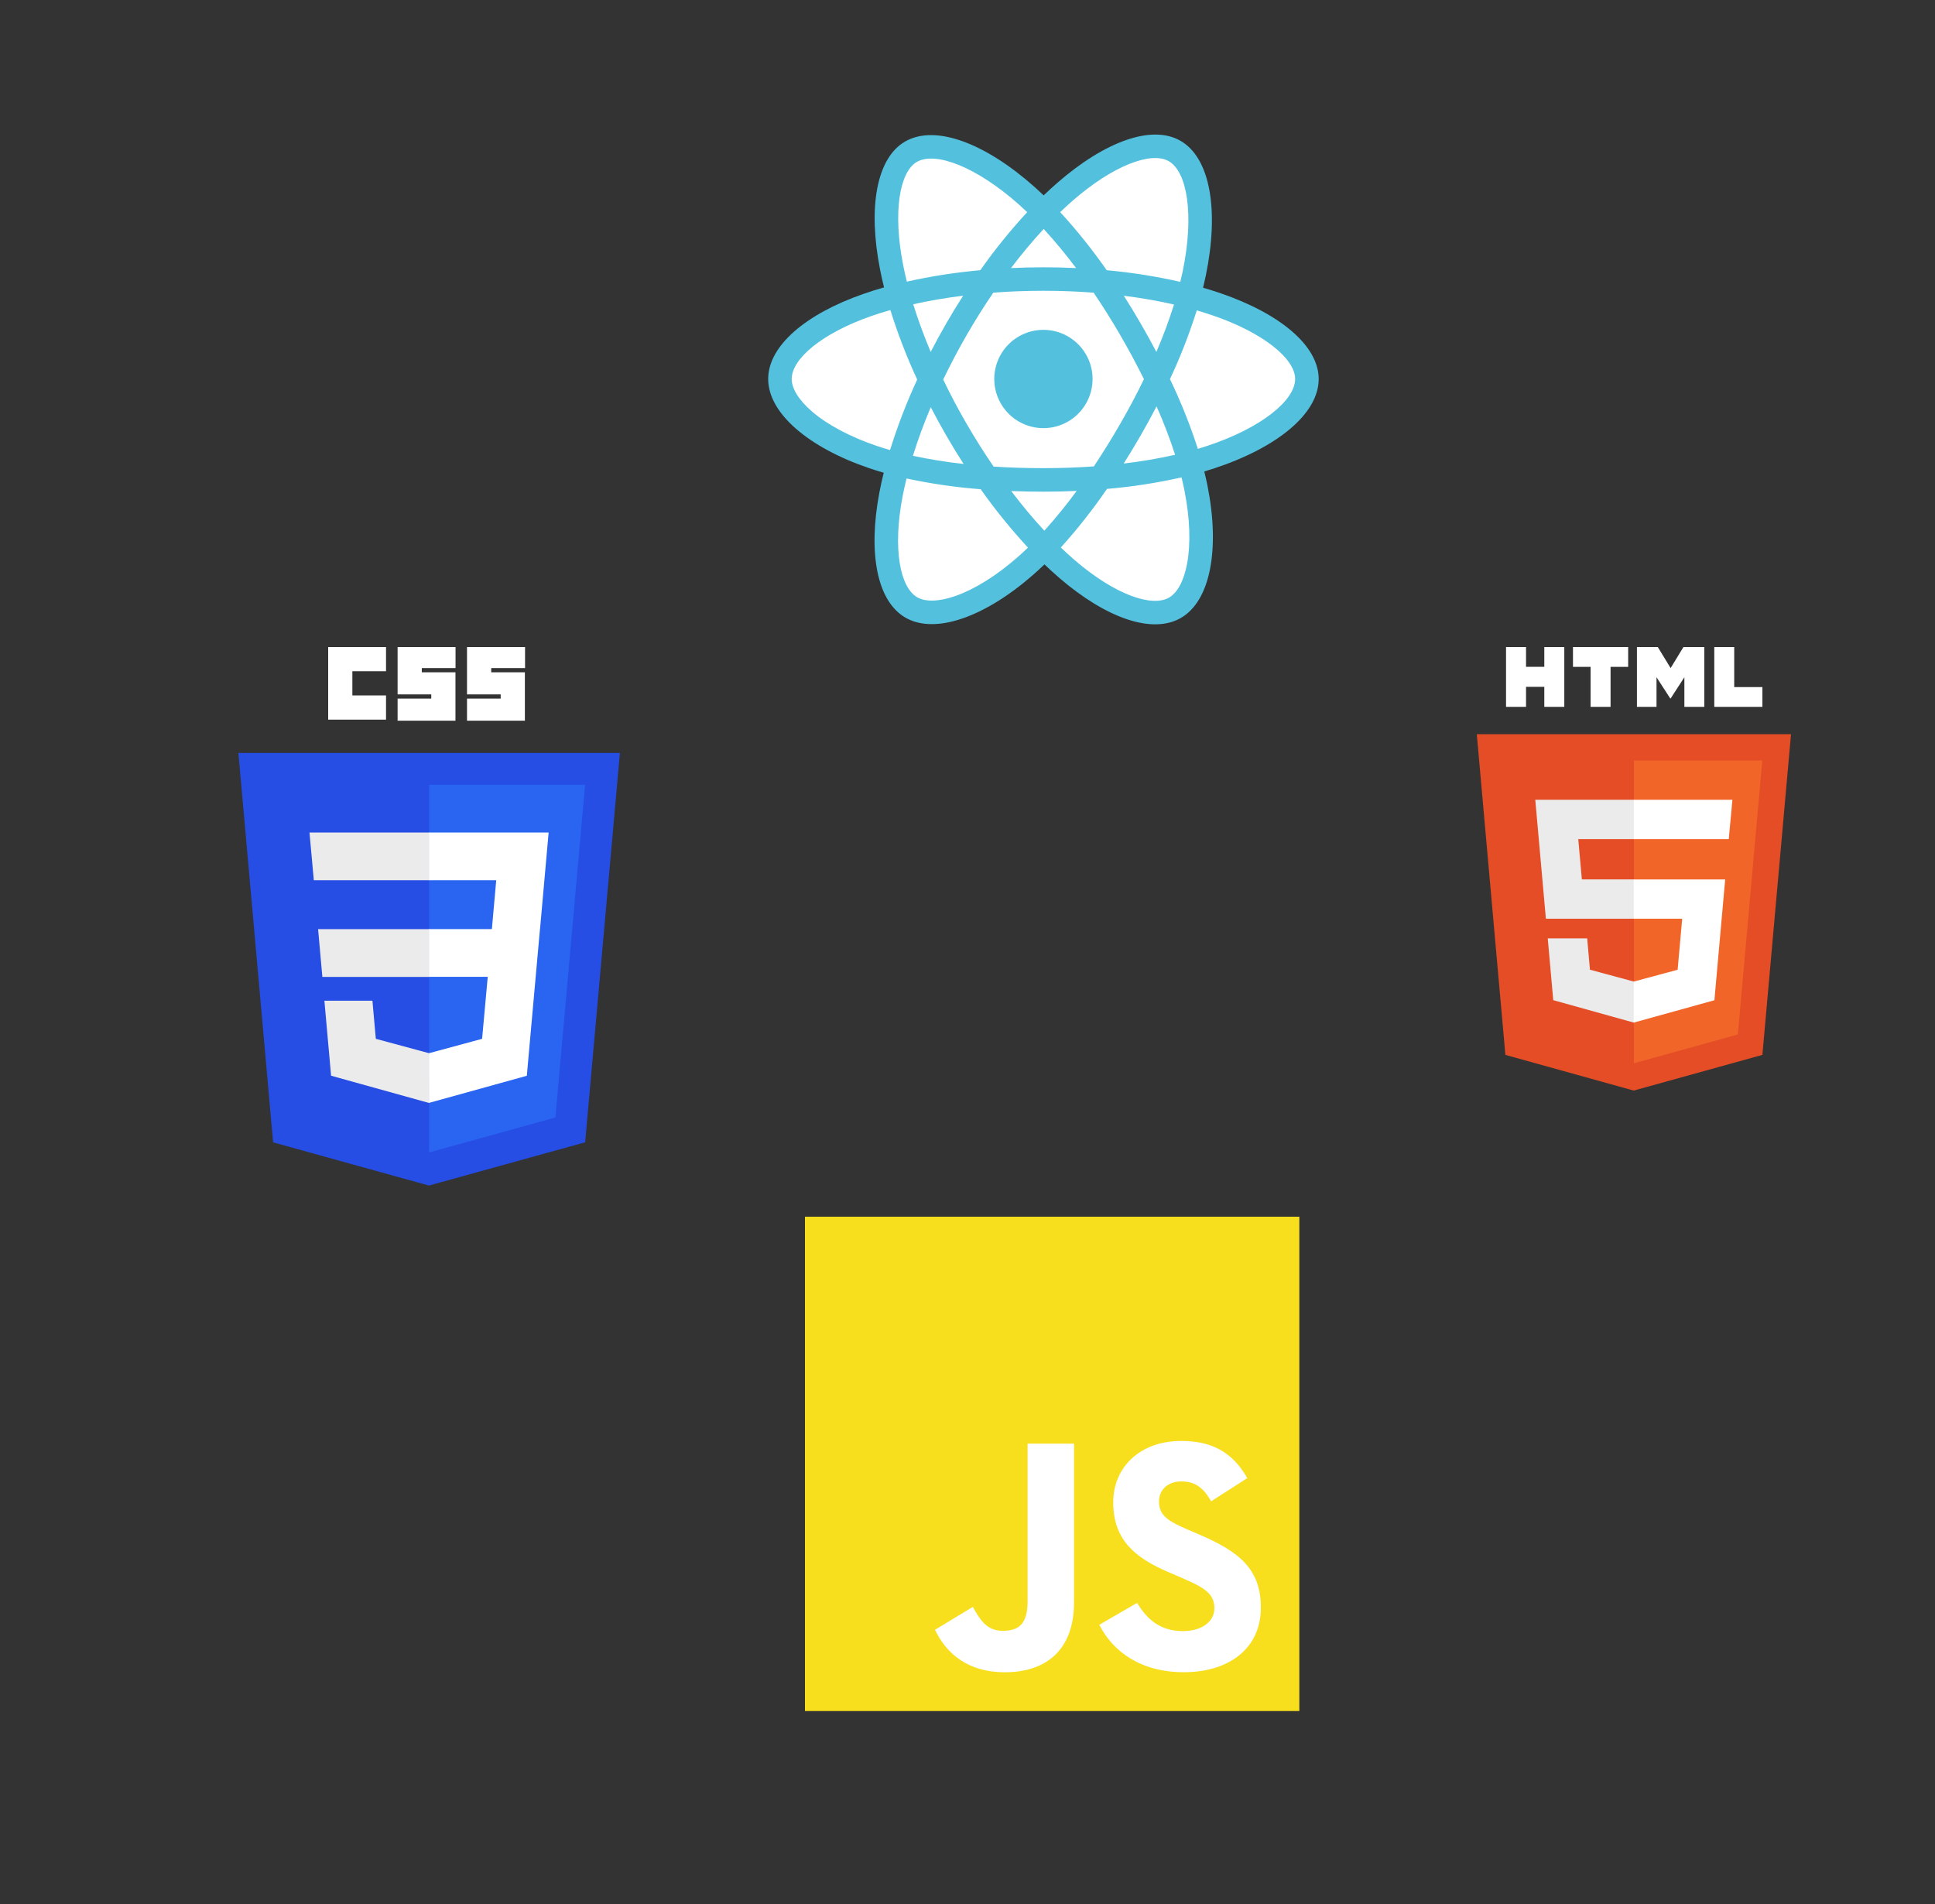 <svg width="625" height="615" viewBox="0 0 625 615" fill="none" xmlns="http://www.w3.org/2000/svg">
<rect x="0" y="0" width="625" height="615" fill="#333333" stroke="none"/>
<g id="program-logos">
<g id="undraw_static_assets_rpm6 1">
<g id="javascript">
<path id="Vector" d="M260 393H419.685V552.673H260V393Z" fill="#F7DF1E"/>
<path id="Vector_2" d="M301.995 526.436L314.215 519.039C316.575 523.22 318.717 526.757 323.863 526.757C328.796 526.757 331.903 524.828 331.903 517.328V466.304H346.908V517.534C346.908 533.074 337.806 540.149 324.506 540.149C312.504 540.149 305.538 533.929 302.001 526.43L301.995 526.436ZM355.057 524.822L367.271 517.747C370.487 523.001 374.668 526.848 382.064 526.848C388.284 526.848 392.246 523.742 392.246 519.452C392.246 514.306 388.175 512.486 381.324 509.482L377.574 507.874C366.75 503.269 359.565 497.48 359.565 485.26C359.565 474.004 368.139 465.431 381.537 465.431C391.075 465.431 397.92 468.756 402.865 477.433L391.184 484.938C388.612 480.327 385.826 478.507 381.537 478.507C377.144 478.507 374.352 481.292 374.352 484.938C374.352 489.441 377.138 491.261 383.569 494.04L387.319 495.648C400.061 501.109 407.258 506.685 407.258 519.227C407.258 532.734 396.645 540.131 382.38 540.131C368.424 540.131 359.444 533.456 355.075 524.803" fill="white"/>
</g>
<g id="HTML5">
<path id="Vector_3" d="M578.495 237.154L569.248 340.731L527.684 352.259L486.235 340.731L477 237.154H578.495Z" fill="#E44D26"/>
<path id="Vector_4" d="M527.744 343.449L561.329 334.141L569.217 245.625H527.744V343.449Z" fill="#F16529"/>
<path id="Vector_5" d="M509.772 271.037H527.745V258.331H495.889L496.192 261.741L499.317 296.752H527.751V284.046H510.937L509.772 271.037ZM512.66 303.105H499.918L501.696 323.055L527.69 330.3H527.751V317.042H527.696L513.546 313.219L512.66 303.105Z" fill="#EBEBEB"/>
<path id="Vector_6" d="M486.448 209H492.904V215.377H498.807V209H505.264V228.32H498.807V221.851H492.904V228.32H486.448V209ZM513.752 215.408H508.067V209H525.894V215.408H520.208V228.32H513.758V215.408H513.752ZM528.728 209H535.463L539.607 215.79L543.745 209H550.48V228.32H544.049V218.745L539.607 225.613H539.498L535.05 218.745V228.32H528.728V209ZM553.69 209H560.146V221.93H569.248V228.314H553.708V209H553.69Z" fill="white"/>
<path id="Vector_7" d="M527.702 296.752H543.345L541.87 313.232L527.702 317.054V330.3L553.751 323.08L553.939 320.932L556.924 287.48L557.234 284.07H527.702V296.776V296.752ZM527.702 271.006V271.037H558.393L558.647 268.179L559.254 261.735L559.558 258.325H527.702V271V271.006Z" fill="white"/>
</g>
<g id="css3">
<path id="Vector_8" d="M138.539 382.938L88.213 368.982L77 243.198H200.23L189.004 368.964L138.539 382.938Z" fill="#264DE4"/>
<path id="Vector_9" d="M179.393 360.96L188.986 253.489H138.624V372.24L179.393 360.96Z" fill="#2965F1"/>
<path id="Vector_10" d="M102.739 300.119L104.123 315.543H138.648V300.119H102.739ZM99.96 268.895L101.362 284.319H138.642V268.895H99.93H99.96ZM138.642 340.185H138.575L121.392 335.543L120.293 323.237H104.778L106.938 347.46L138.539 356.252H138.612L138.642 340.185Z" fill="#EBEBEB"/>
<path id="Vector_11" d="M106.004 209H124.686V216.815H113.813V224.631H124.686V232.446H106.004V209ZM128.454 209H147.137V215.796H136.239V217.155H147.113V232.786H128.424V225.65H139.297V224.291H128.424V209H128.454ZM150.905 209H169.588V215.796H158.66V217.155H169.533V232.786H150.844V225.65H161.718V224.291H150.844V209H150.905Z" fill="white"/>
<path id="Vector_12" d="M174.424 300.119L177.209 268.895H138.539V284.319H160.28L158.878 300.095H138.539V315.519H157.537L155.717 335.543L138.539 340.197V356.246L170.164 347.478L170.395 344.869L174.035 304.251L174.411 300.107L174.424 300.119Z" fill="white"/>
</g>
</g>
<g id="react">
<path id="Vector_13" d="M394.308 94.742C392.416 94.094 390.509 93.493 388.586 92.94C388.903 91.645 389.198 90.343 389.47 89.035C393.802 68.003 390.97 51.06 381.297 45.484C372.021 40.134 356.852 45.713 341.528 59.043C340.018 60.363 338.543 61.717 337.102 63.105C336.135 62.18 335.153 61.273 334.156 60.385C318.103 46.128 302.021 40.123 292.345 45.716C283.078 51.081 280.329 67.008 284.234 86.94C284.615 88.915 285.053 90.877 285.547 92.828C283.273 93.475 281.072 94.165 278.967 94.9C260.144 101.449 248.122 111.748 248.122 122.417C248.122 133.435 261.028 144.487 280.635 151.187C282.225 151.727 283.828 152.229 285.441 152.692C284.919 154.79 284.453 156.905 284.045 159.038C280.326 178.624 283.233 194.177 292.474 199.507C302.021 205.017 318.042 199.352 333.641 185.717C334.874 184.638 336.11 183.494 337.36 182.298C338.92 183.803 340.521 185.264 342.164 186.681C357.275 199.684 372.204 204.937 381.434 199.59C390.97 194.071 394.068 177.363 390.045 157.038C389.74 155.485 389.385 153.901 388.978 152.286C390.106 151.954 391.208 151.61 392.286 151.253C412.668 144.501 425.931 133.583 425.931 122.417C425.931 111.708 413.52 101.354 394.317 94.742H394.308Z" fill="#53C1DE"/>
<path id="Vector_14" d="M389.888 144.043C388.915 144.367 387.92 144.676 386.901 144.979C384.416 137.274 381.408 129.749 377.898 122.454C381.274 115.257 384.165 107.842 386.552 100.258C388.369 100.785 390.137 101.34 391.836 101.926C408.29 107.588 418.327 115.962 418.327 122.417C418.327 129.283 407.486 138.213 389.888 144.043ZM382.587 158.514C384.366 167.501 384.618 175.626 383.445 181.975C382.387 187.682 380.258 191.487 377.626 193.012C372.021 196.254 360.039 192.04 347.116 180.919C345.634 179.643 344.143 178.284 342.644 176.842C348.032 170.877 353.011 164.555 357.547 157.919C365.65 157.233 373.696 155.99 381.628 154.2C381.991 155.665 382.312 157.095 382.593 158.491L382.587 158.514ZM308.738 192.457C303.262 194.391 298.902 194.446 296.267 192.926C290.66 189.691 288.328 177.191 291.509 160.454C291.891 158.476 292.323 156.509 292.805 154.552C300.705 156.248 308.71 157.407 316.766 158.022C321.435 164.635 326.534 170.933 332.03 176.876C330.926 177.946 329.796 178.987 328.642 179.998C321.745 186.029 314.829 190.297 308.738 192.457ZM283.092 144C274.421 141.036 267.262 137.185 262.353 132.985C257.944 129.209 255.718 125.458 255.718 122.417C255.718 115.942 265.371 107.683 281.467 102.072C283.489 101.368 285.529 100.727 287.587 100.147C289.978 107.814 292.873 115.315 296.253 122.6C292.831 129.99 289.9 137.598 287.481 145.374C286.005 144.952 284.542 144.494 283.092 144ZM291.69 85.481C288.348 68.404 290.565 55.521 296.15 52.294C302.098 48.86 315.25 53.758 329.115 66.069C330.001 66.856 330.891 67.68 331.781 68.53C326.324 74.437 321.266 80.699 316.638 87.275C308.658 87.991 300.732 89.223 292.911 90.963C292.455 89.147 292.048 87.321 291.69 85.484V85.481ZM368.396 104.418C366.659 101.416 364.857 98.452 362.992 95.526C368.665 96.244 374.098 97.194 379.202 98.362C377.564 103.557 375.665 108.667 373.512 113.671C371.869 110.552 370.164 107.468 368.396 104.418ZM337.108 73.957C340.806 77.988 344.298 82.203 347.571 86.586C340.569 86.256 333.564 86.256 326.557 86.586C330.01 82.031 333.549 77.797 337.108 73.96V73.957ZM305.637 104.47C303.892 107.497 302.218 110.562 300.616 113.665C298.404 108.421 296.513 103.262 294.968 98.281C300.041 97.137 305.451 96.219 311.087 95.512C309.195 98.457 307.377 101.443 305.631 104.47H305.637ZM311.248 149.86C305.746 149.263 300.279 148.383 294.868 147.225C296.439 142.158 298.373 136.888 300.633 131.529C302.241 134.636 303.92 137.703 305.671 140.73C307.453 143.818 309.31 146.861 311.242 149.86H311.248ZM337.323 171.412C333.718 167.538 330.127 163.246 326.625 158.609C330.03 158.744 333.498 158.812 337.028 158.812C340.652 158.812 344.229 158.732 347.76 158.571C344.501 163.027 341.015 167.313 337.317 171.412H337.323ZM373.569 131.257C375.834 136.363 377.832 141.583 379.554 146.896C374.076 148.128 368.537 149.073 362.96 149.725C364.839 146.744 366.659 143.728 368.419 140.676C370.208 137.575 371.925 134.435 373.569 131.257ZM361.839 136.882C359.146 141.559 356.303 146.146 353.31 150.644C348.034 151.021 342.584 151.216 337.028 151.216C331.472 151.216 326.113 151.044 320.929 150.707C317.86 146.224 314.962 141.63 312.235 136.925C309.507 132.22 306.979 127.444 304.65 122.597C306.99 117.728 309.511 112.95 312.212 108.263C314.909 103.579 317.782 99.001 320.832 94.531C326.122 94.13 331.541 93.921 337.022 93.921C342.504 93.921 347.957 94.133 353.241 94.534C356.257 98.991 359.118 103.55 361.824 108.212C364.531 112.874 367.086 117.629 369.489 122.48C367.114 127.366 364.567 132.163 361.847 136.871L361.839 136.882ZM377.509 52.065C383.462 55.498 385.777 69.345 382.037 87.504C381.791 88.685 381.524 89.862 381.236 91.037C373.404 89.262 365.463 88.007 357.464 87.281C352.881 80.699 347.86 74.432 342.435 68.524C343.771 67.239 345.133 65.988 346.524 64.773C359.65 53.349 371.918 48.84 377.509 52.065Z" fill="white"/>
<path id="Vector_15" d="M337.022 106.538C340.163 106.538 343.233 107.47 345.844 109.214C348.455 110.959 350.491 113.439 351.692 116.34C352.894 119.242 353.209 122.435 352.596 125.515C351.983 128.595 350.471 131.424 348.25 133.645C346.03 135.865 343.2 137.378 340.12 137.99C337.04 138.603 333.847 138.289 330.946 137.087C328.044 135.885 325.565 133.85 323.82 131.239C322.075 128.627 321.144 125.557 321.144 122.417C321.143 120.332 321.554 118.267 322.352 116.34C323.15 114.413 324.319 112.663 325.794 111.188C327.268 109.714 329.019 108.544 330.945 107.746C332.872 106.948 334.937 106.538 337.022 106.538Z" fill="#53C1DE"/>
</g>
</g>
</svg>
